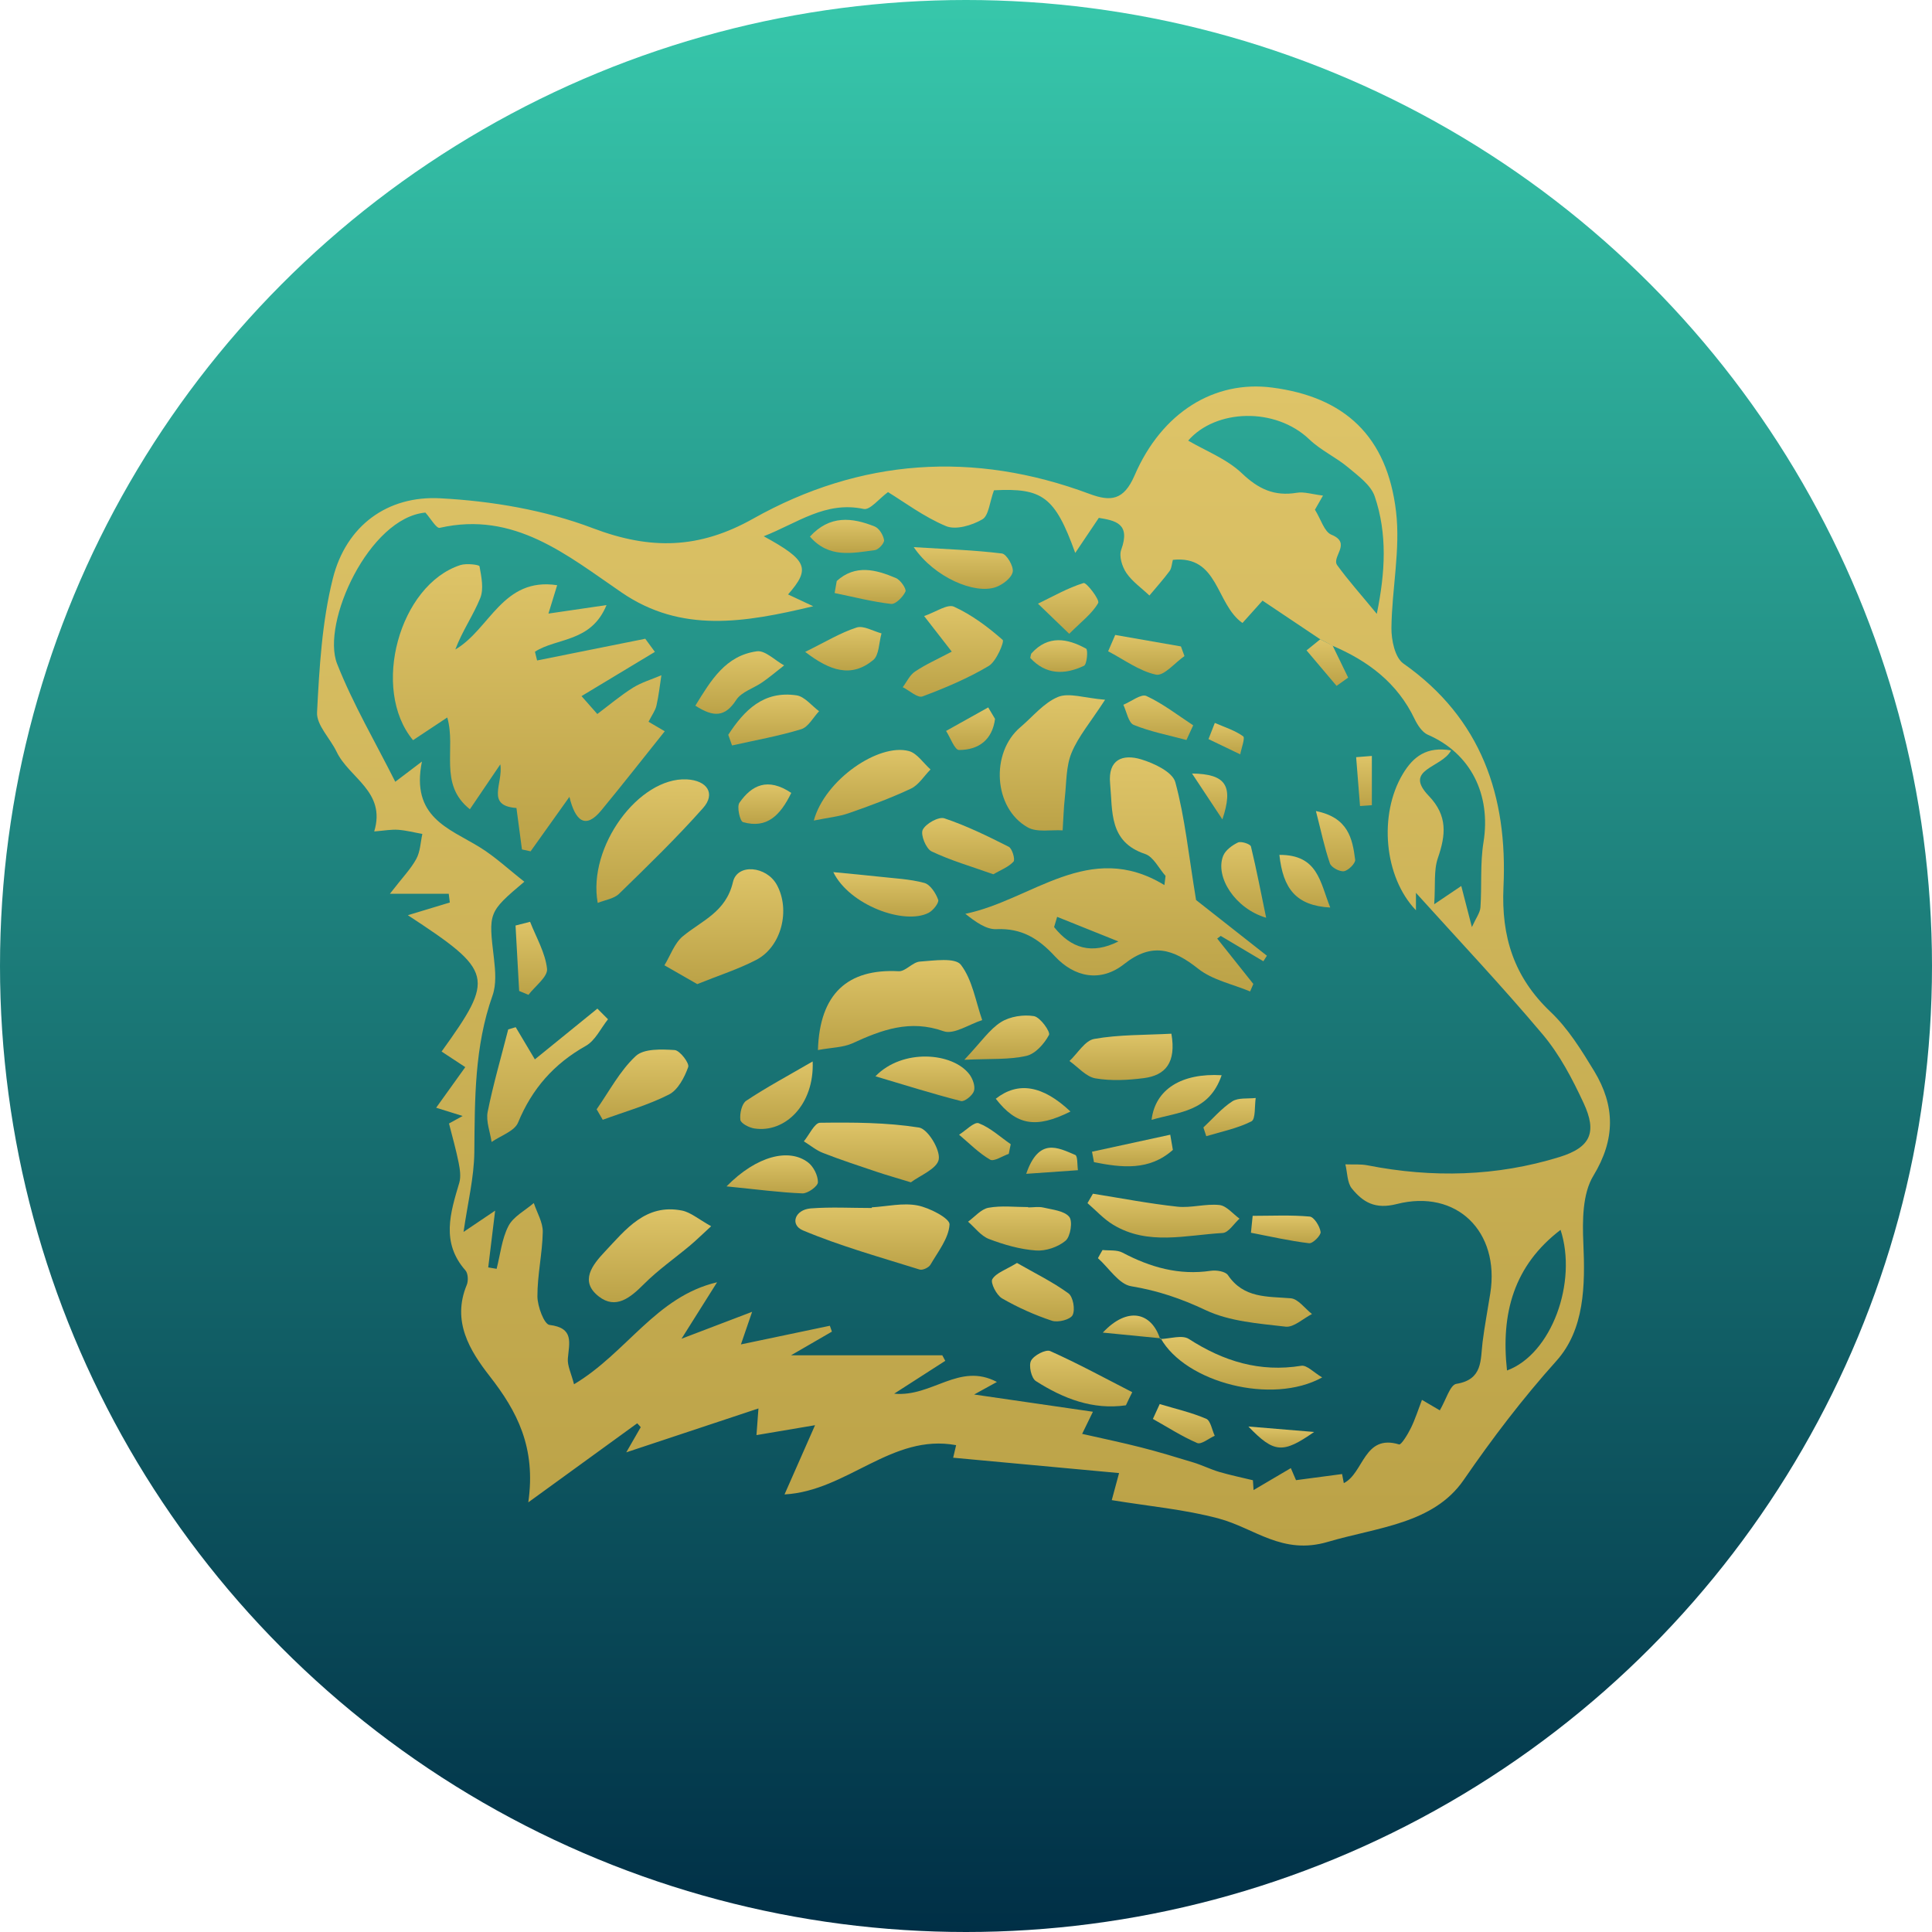 <svg width="390" height="390" viewBox="0 0 390 390" fill="none" xmlns="http://www.w3.org/2000/svg">
<circle cx="195" cy="195" r="195" fill="url(#paint0_linear_373_286)"/>
<g clip-path="url(#clip0_373_286)">
<path d="M164.528 287.696C159.712 288.512 156.491 289.045 152.705 289.695C152.821 288.095 152.921 286.729 153.103 284.314C144.137 287.296 135.784 290.061 126.419 293.176C127.731 290.894 128.528 289.495 129.341 288.095C129.109 287.829 128.876 287.562 128.627 287.313C121.786 292.277 114.945 297.241 106.642 303.271C108.236 292.177 104.367 284.864 98.854 277.801C94.803 272.603 91.183 266.706 94.221 259.376C94.57 258.544 94.487 257.044 93.956 256.445C88.991 250.814 90.9 244.85 92.71 238.77C93.076 237.521 92.843 236.005 92.578 234.672C92.046 232.023 91.299 229.408 90.635 226.793C91.548 226.293 92.478 225.793 93.391 225.277C91.581 224.71 89.771 224.144 88.044 223.611C90.618 220.029 92.162 217.88 93.922 215.415C92.129 214.232 90.635 213.249 89.14 212.267C99.917 197.274 99.635 196.091 82.332 184.747C85.404 183.814 88.094 182.998 90.801 182.182C90.734 181.599 90.651 180.999 90.585 180.416C87.264 180.416 83.943 180.416 78.712 180.416C81.269 177.101 82.947 175.402 84.042 173.369C84.84 171.903 84.889 170.021 85.255 168.339C83.627 168.055 82 167.622 80.373 167.506C78.994 167.406 77.6 167.672 75.541 167.839C77.981 159.776 70.476 157.077 67.935 151.73C66.64 149.031 63.867 146.366 64 143.801C64.465 134.739 64.996 125.51 67.188 116.781C69.862 106.12 78.197 100.006 88.891 100.589C99.269 101.139 110.029 102.954 119.71 106.636C131.317 111.034 141.131 110.834 152.057 104.687C173.66 92.56 196.542 90.977 219.906 99.689C224.223 101.305 226.847 101.005 229.022 95.991C234.552 83.164 245.196 76.734 256.769 78.233C271.399 80.116 280 88.012 281.81 103.254C282.723 110.934 280.963 118.897 280.88 126.743C280.847 129.191 281.594 132.756 283.288 133.939C299.063 145.017 304.36 160.792 303.496 179.05C303.031 189.111 305.622 197.257 312.994 204.254C316.548 207.619 319.255 212.017 321.828 216.248C326.013 223.195 326.146 229.924 321.646 237.337C319.437 240.969 319.421 246.383 319.62 250.947C320.002 259.493 319.869 268.372 314.19 274.702C307.332 282.348 301.288 290.294 295.459 298.757C289.349 307.619 278.007 308.302 268.028 311.251C258.828 313.966 253.249 308.469 246.026 306.536C239.135 304.687 231.911 304.054 224.423 302.821C224.721 301.739 225.103 300.273 225.9 297.358C214.509 296.308 203.583 295.292 192.408 294.259C192.491 293.926 192.74 292.876 193.006 291.727C180.004 289.312 171.037 300.972 158.367 301.672C160.393 297.074 162.186 293.026 164.528 287.696ZM266.517 129.058C262.614 126.443 258.696 123.827 254.86 121.245C253.216 123.078 252.087 124.344 250.808 125.76C245.378 121.945 246.026 112.033 236.76 113.016C236.544 113.782 236.528 114.699 236.079 115.298C234.817 116.997 233.389 118.58 232.028 120.213C230.45 118.713 228.574 117.414 227.378 115.665C226.515 114.399 225.851 112.266 226.332 110.967C228.292 105.603 225.037 105.087 221.815 104.537C219.989 107.252 218.511 109.435 217.05 111.617C212.948 100.206 210.408 98.473 200.644 98.973C199.764 101.355 199.598 104.087 198.303 104.837C196.227 106.053 192.939 107.036 190.963 106.203C186.496 104.337 182.511 101.322 179.256 99.34C177.48 100.622 175.637 103.021 174.341 102.738C166.62 101.105 160.974 105.586 154.166 108.252C163.017 113.083 163.664 114.782 159.081 119.996C160.493 120.662 161.887 121.312 164.162 122.378C150.264 125.71 137.544 127.842 125.522 119.629C114.43 112.05 103.819 103.121 88.758 106.553C88.078 106.703 86.882 104.587 85.869 103.471C74.511 104.504 64.797 125.76 68.052 134.006C71.273 142.168 75.79 149.831 79.791 157.81C81.435 156.561 82.481 155.761 85.172 153.729C82.897 164.94 90.601 167.206 96.729 170.954C99.917 172.903 102.69 175.518 105.845 177.984C98.522 184.181 98.605 184.164 99.718 193.543C100 195.991 100.216 198.74 99.419 200.972C95.766 211.267 95.849 221.878 95.749 232.557C95.699 237.704 94.404 242.851 93.574 248.682C95.948 247.083 97.459 246.066 99.95 244.384C99.369 249.115 98.971 252.48 98.555 255.845C99.12 255.945 99.684 256.028 100.249 256.128C100.996 253.23 101.295 250.081 102.64 247.482C103.637 245.567 105.994 244.367 107.755 242.851C108.402 244.8 109.598 246.749 109.565 248.682C109.482 253.03 108.469 257.361 108.485 261.709C108.502 263.724 109.847 267.323 110.926 267.456C115.924 268.055 114.895 271.054 114.629 274.236C114.513 275.668 115.293 277.184 115.875 279.433C126.535 273.07 132.43 261.725 144.751 258.843C142.526 262.375 140.301 265.923 137.577 270.238C142.343 268.422 146.279 266.923 151.825 264.807C150.613 268.355 150.131 269.738 149.566 271.387C155.777 270.088 161.655 268.855 167.517 267.622C167.649 268.022 167.799 268.405 167.932 268.805C165.208 270.388 162.502 271.954 159.679 273.586C170.256 273.586 180.236 273.586 190.216 273.586C190.415 273.953 190.614 274.336 190.814 274.702C187.692 276.718 184.57 278.717 180.502 281.332C188.19 282.065 193.603 274.935 201.242 278.967C198.934 280.249 197.29 281.149 196.642 281.499C204.065 282.582 212.068 283.731 220.62 284.98C219.507 287.246 219.042 288.195 218.445 289.445C222.712 290.411 226.548 291.211 230.334 292.177C233.871 293.076 237.375 294.142 240.878 295.209C242.672 295.758 244.365 296.608 246.159 297.141C248.384 297.791 250.659 298.257 252.917 298.807C252.967 299.473 253.017 300.123 253.05 300.789C255.474 299.357 257.915 297.924 260.572 296.358C261.103 297.574 261.535 298.574 261.618 298.79C265.006 298.34 267.961 297.941 270.917 297.557C271.033 298.174 271.149 298.773 271.266 299.39C275.317 297.374 275.301 289.412 282.424 291.577C282.856 291.71 284.201 289.511 284.815 288.245C285.679 286.48 286.277 284.581 287.041 282.582C288.651 283.514 289.747 284.164 290.644 284.697C291.889 282.598 292.72 279.55 293.982 279.35C299.362 278.484 298.83 274.552 299.279 270.904C299.694 267.606 300.325 264.324 300.839 261.042C302.782 248.632 294.065 239.969 281.959 243.051C277.576 244.167 275.151 242.685 272.893 239.919C271.93 238.737 271.996 236.688 271.581 235.039C273.076 235.105 274.603 234.955 276.065 235.238C289.133 237.804 302.101 237.487 314.821 233.556C321.098 231.607 322.426 228.575 319.67 222.661C317.411 217.797 314.838 212.883 311.417 208.818C303.164 199.007 294.347 189.678 285.828 180.233C285.828 180.916 285.828 182.115 285.828 183.748C279.352 177.018 278.29 164.39 283.172 156.245C285.264 152.746 287.97 150.631 292.919 151.48C291.009 155.095 283.188 155.212 288.419 160.659C292.271 164.674 291.856 168.572 290.245 173.236C289.399 175.718 289.78 178.617 289.515 182.531C292.255 180.682 293.334 179.949 294.978 178.85C295.725 181.732 296.306 184.014 297.12 187.146C297.95 185.313 298.764 184.264 298.847 183.181C299.146 178.8 298.764 174.336 299.461 170.038C301.022 160.343 296.854 152.047 288.22 148.315C287.09 147.815 286.144 146.366 285.563 145.15C282.092 137.87 276.181 133.423 268.991 130.357C268.177 129.908 267.347 129.475 266.517 129.058ZM277.924 123.911C279.651 115.482 280.066 107.752 277.509 100.206C276.729 97.907 274.188 96.075 272.162 94.375C269.705 92.31 266.649 90.927 264.341 88.728C257.45 82.115 245.378 82.565 239.849 88.945C243.402 91.027 247.653 92.643 250.692 95.541C254.046 98.74 257.268 100.222 261.768 99.473C263.245 99.223 264.839 99.773 267.065 100.039C266.101 101.722 265.537 102.705 265.437 102.888C266.666 104.87 267.33 107.352 268.758 107.935C272.959 109.634 268.725 112.416 269.937 114.099C272.212 117.231 274.819 120.129 277.924 123.911ZM315.02 248.265C305.622 255.445 302.932 265.057 304.21 276.651C313.244 273.32 318.458 258.777 315.02 248.265Z" fill="url(#paint1_linear_373_286)"/>
<path d="M269.007 130.324C270.053 132.473 271.1 134.622 272.146 136.788C271.365 137.337 270.585 137.904 269.804 138.453C267.779 136.071 265.769 133.672 263.744 131.29C264.657 130.541 265.587 129.808 266.5 129.058C267.347 129.475 268.177 129.908 269.007 130.324Z" fill="url(#paint2_linear_373_286)"/>
<path d="M114.945 160.859C111.956 165.057 109.531 168.455 107.107 171.853C106.526 171.72 105.945 171.587 105.364 171.47C105.015 168.855 104.666 166.239 104.251 163.107C97.991 162.641 101.611 158.21 100.996 154.295C99.103 157.077 97.227 159.859 94.853 163.357C88.46 158.293 92.129 151.163 90.286 144.833C87.862 146.432 85.603 147.948 83.378 149.414C74.81 139.103 80.622 118.047 92.943 114.065C94.138 113.682 96.729 113.982 96.795 114.315C97.177 116.414 97.692 118.88 96.945 120.729C95.533 124.227 93.292 127.409 91.913 131.107C98.904 127.042 101.445 116.464 112.471 118.13C111.856 120.112 111.375 121.695 110.71 123.86C114.646 123.294 117.917 122.811 122.434 122.145C119.328 129.724 112.388 128.708 107.987 131.557C108.137 132.14 108.269 132.723 108.419 133.322C115.692 131.856 122.965 130.407 130.255 128.941C130.902 129.824 131.55 130.707 132.197 131.59C127.266 134.572 122.334 137.537 117.386 140.519C118.448 141.718 119.511 142.934 120.574 144.134C122.948 142.351 125.24 140.419 127.747 138.836C129.507 137.737 131.583 137.137 133.509 136.304C133.194 138.353 132.978 140.419 132.513 142.434C132.297 143.417 131.633 144.284 130.919 145.7C132.214 146.449 133.443 147.165 134.19 147.615C129.823 153.079 125.672 158.377 121.388 163.574C118.15 167.522 116.107 165.656 114.945 160.859Z" fill="url(#paint3_linear_373_286)"/>
<path d="M235.282 176.817C233.921 175.285 232.825 172.936 231.148 172.386C223.808 169.938 224.622 163.791 224.09 158.16C223.626 153.263 226.681 152.18 230.334 153.279C232.958 154.062 236.71 155.845 237.258 157.91C239.185 165.007 239.915 172.42 241.443 181.682C244.797 184.33 250.277 188.628 255.74 192.926C255.507 193.293 255.258 193.659 255.026 194.042C252.153 192.343 249.297 190.627 246.424 188.928C246.192 189.111 245.943 189.278 245.71 189.461C248.135 192.51 250.576 195.558 253 198.623C252.784 199.123 252.568 199.639 252.352 200.139C248.816 198.657 244.747 197.84 241.858 195.541C236.81 191.543 232.509 190.194 226.947 194.592C222.148 198.39 216.867 197.257 212.948 193.043C209.594 189.411 206.223 187.346 201.142 187.562C199.05 187.662 196.875 186.046 194.865 184.464C208.316 181.715 219.873 169.404 235.05 178.667C235.133 178.017 235.216 177.417 235.282 176.817ZM225.768 190.044C221.434 188.312 217.415 186.696 213.397 185.08C213.197 185.763 212.982 186.463 212.782 187.146C216.22 191.443 220.387 192.743 225.768 190.044Z" fill="url(#paint4_linear_373_286)"/>
<path d="M165.109 211.966C165.458 200.539 171.17 195.508 181.415 196.058C182.793 196.124 184.221 194.209 185.699 194.109C188.539 193.909 192.823 193.259 193.969 194.758C196.293 197.79 196.941 202.121 198.269 205.92C195.646 206.752 192.557 208.901 190.482 208.168C183.69 205.753 177.994 207.885 172.083 210.601C170.173 211.467 167.865 211.45 165.109 211.966Z" fill="url(#paint5_linear_373_286)"/>
<path d="M223.078 141.252C220.122 145.816 217.664 148.665 216.303 151.98C215.19 154.678 215.29 157.91 214.958 160.925C214.709 163.158 214.659 165.39 214.509 167.622C212.135 167.472 209.345 168.072 207.469 167.022C200.544 163.158 199.897 151.93 205.991 146.782C208.482 144.667 210.707 141.868 213.579 140.685C215.804 139.786 218.843 140.902 223.078 141.252Z" fill="url(#paint6_linear_373_286)"/>
<path d="M140.749 198.656C138.441 197.34 136.282 196.091 134.124 194.858C135.336 192.876 136.149 190.394 137.843 188.995C141.729 185.796 146.544 184.114 147.956 178.05C148.836 174.235 154.731 174.835 156.806 178.6C159.596 183.681 157.769 191.094 152.672 193.759C149.052 195.641 145.116 196.891 140.749 198.656Z" fill="url(#paint7_linear_373_286)"/>
<path d="M175.985 243.717C179.074 243.534 182.262 242.768 185.201 243.334C187.642 243.801 191.744 245.949 191.677 247.166C191.528 249.947 189.352 252.663 187.825 255.295C187.493 255.878 186.247 256.461 185.649 256.278C177.729 253.796 169.692 251.563 162.07 248.365C159.43 247.249 160.426 244.2 163.648 243.934C167.733 243.617 171.867 243.851 175.985 243.851C175.985 243.801 175.985 243.767 175.985 243.717Z" fill="url(#paint8_linear_373_286)"/>
<path d="M120.657 182.265C118.581 170.904 128.976 156.877 138.607 157.327C142.742 157.527 144.518 160.192 141.928 163.107C136.581 169.138 130.769 174.768 124.991 180.399C123.978 181.415 122.201 181.648 120.657 182.265Z" fill="url(#paint9_linear_373_286)"/>
<path d="M183.873 238.67C180.784 237.72 178.825 237.171 176.899 236.521C173.295 235.305 169.675 234.122 166.138 232.74C164.76 232.206 163.548 231.19 162.269 230.391C163.365 229.075 164.428 226.659 165.541 226.643C172.216 226.559 178.958 226.576 185.517 227.609C187.277 227.892 189.817 232.04 189.502 234.022C189.186 235.938 185.649 237.321 183.873 238.67Z" fill="url(#paint10_linear_373_286)"/>
<path d="M222.563 252.33C223.924 252.48 225.469 252.263 226.598 252.863C232.21 255.828 237.989 257.477 244.415 256.527C245.528 256.361 247.354 256.644 247.869 257.394C251.057 262.108 255.806 261.692 260.539 262.075C262.05 262.191 263.411 264.14 264.839 265.256C263.063 266.156 261.17 267.988 259.526 267.805C254.063 267.172 248.234 266.756 243.386 264.474C238.454 262.141 233.705 260.526 228.341 259.643C225.867 259.243 223.858 255.961 221.633 253.979C221.932 253.412 222.247 252.879 222.563 252.33Z" fill="url(#paint11_linear_373_286)"/>
<path d="M143.555 247.532C141.563 249.348 140.483 250.431 139.304 251.414C136.199 254.012 132.828 256.361 129.972 259.226C127.249 261.958 124.31 264.39 120.873 261.708C116.954 258.66 119.561 255.362 122.068 252.696C126.319 248.182 130.338 242.918 137.661 244.367C139.421 244.717 140.982 246.1 143.555 247.532Z" fill="url(#paint12_linear_373_286)"/>
<path d="M104.102 207.352C105.264 209.318 106.426 211.267 107.971 213.849C112.288 210.334 116.439 206.969 120.59 203.604C121.304 204.32 122.019 205.037 122.733 205.753C121.271 207.585 120.159 210.051 118.266 211.117C111.84 214.732 107.406 219.746 104.583 226.593C103.869 228.342 101.079 229.241 99.236 230.524C98.937 228.492 98.074 226.359 98.439 224.46C99.568 218.846 101.179 213.349 102.59 207.802C103.089 207.652 103.603 207.502 104.102 207.352Z" fill="url(#paint13_linear_373_286)"/>
<path d="M192.125 131.54C190.266 129.141 188.921 127.392 186.546 124.36C188.854 123.577 191.245 121.861 192.59 122.478C196.161 124.11 199.432 126.559 202.404 129.174C202.786 129.508 201.125 133.522 199.581 134.438C195.38 136.937 190.797 138.87 186.214 140.585C185.251 140.952 183.574 139.386 182.229 138.72C183.042 137.653 183.64 136.271 184.703 135.571C186.845 134.122 189.236 133.072 192.125 131.54Z" fill="url(#paint14_linear_373_286)"/>
<path d="M220.62 240.969C226.299 241.868 231.961 242.968 237.673 243.584C240.463 243.884 243.369 242.951 246.159 243.251C247.587 243.401 248.865 245.033 250.21 246C249.081 247.016 247.985 248.831 246.806 248.898C239.384 249.315 231.729 251.48 224.705 247.232C222.795 246.083 221.234 244.334 219.524 242.868C219.889 242.235 220.255 241.602 220.62 240.969Z" fill="url(#paint15_linear_373_286)"/>
<path d="M164.279 165.64C166.52 157.394 177.38 149.981 183.474 151.613C185.135 152.063 186.397 154.045 187.841 155.328C186.529 156.644 185.45 158.46 183.889 159.193C179.821 161.108 175.57 162.674 171.319 164.157C169.36 164.84 167.218 165.04 164.279 165.64Z" fill="url(#paint16_linear_373_286)"/>
<path d="M236.461 208.668C237.474 214.516 235.249 217.064 230.932 217.631C227.694 218.047 224.306 218.23 221.118 217.681C219.225 217.347 217.614 215.398 215.887 214.182C217.548 212.633 219.026 210.034 220.902 209.718C225.884 208.835 231.031 208.952 236.461 208.668Z" fill="url(#paint17_linear_373_286)"/>
<path d="M120.441 223.927C122.998 220.279 125.124 216.165 128.328 213.183C129.972 211.65 133.542 211.8 136.183 211.967C137.229 212.033 139.205 214.615 138.922 215.398C138.175 217.497 136.847 220.029 135.037 220.946C130.803 223.095 126.153 224.394 121.67 226.043C121.255 225.343 120.856 224.644 120.441 223.927Z" fill="url(#paint18_linear_373_286)"/>
<path d="M207.552 243.734C208.581 243.734 209.661 243.534 210.64 243.767C212.467 244.201 214.808 244.4 215.838 245.633C216.568 246.499 216.103 249.615 215.107 250.447C213.596 251.73 211.105 252.58 209.113 252.43C205.908 252.197 202.67 251.264 199.648 250.114C198.02 249.498 196.808 247.815 195.413 246.616C196.775 245.633 198.054 244.067 199.548 243.801C202.138 243.334 204.878 243.668 207.552 243.668C207.552 243.701 207.552 243.718 207.552 243.734Z" fill="url(#paint19_linear_373_286)"/>
<path d="M234.186 270.304C236.146 270.254 238.62 269.405 239.982 270.287C246.989 274.802 254.312 277.051 262.681 275.701C263.81 275.518 265.205 277.067 266.899 278.05C256.786 283.664 239.317 279.083 234.303 270.154L234.186 270.304Z" fill="url(#paint20_linear_373_286)"/>
<path d="M227.279 283.681C220.62 284.647 214.642 282.332 209.096 278.783C208.183 278.2 207.618 275.652 208.133 274.669C208.697 273.586 211.105 272.337 212.002 272.736C217.631 275.252 223.061 278.217 228.557 281.032C228.109 281.915 227.694 282.798 227.279 283.681Z" fill="url(#paint21_linear_373_286)"/>
<path d="M200.511 176.484C196.127 174.919 191.943 173.719 188.057 171.87C186.928 171.337 185.782 168.488 186.264 167.506C186.878 166.256 189.485 164.807 190.631 165.19C195.114 166.689 199.415 168.805 203.633 170.937C204.33 171.287 204.961 173.519 204.596 173.919C203.6 175.019 202.039 175.602 200.511 176.484Z" fill="url(#paint22_linear_373_286)"/>
<path d="M168.214 176.051C171.884 176.418 174.673 176.651 177.463 176.967C180.518 177.317 183.657 177.434 186.596 178.234C187.791 178.567 188.904 180.299 189.386 181.632C189.601 182.215 188.373 183.797 187.459 184.264C182.561 186.796 171.469 182.715 168.214 176.051Z" fill="url(#paint23_linear_373_286)"/>
<path d="M176.716 217.264C182.179 211.6 192.341 212.433 195.696 216.881C196.36 217.764 196.908 219.28 196.609 220.229C196.327 221.129 194.699 222.445 193.985 222.262C188.19 220.779 182.478 218.98 176.716 217.264Z" fill="url(#paint24_linear_373_286)"/>
<path d="M184.454 110.451C191.196 110.867 196.758 111.05 202.255 111.733C203.201 111.85 204.662 114.365 204.43 115.448C204.181 116.681 202.421 118.014 201.042 118.513C196.758 120.046 188.539 116.514 184.454 110.451Z" fill="url(#paint25_linear_373_286)"/>
<path d="M147.009 148.332C150.214 143.401 154.133 139.37 160.808 140.369C162.435 140.619 163.83 142.451 165.341 143.567C164.162 144.817 163.183 146.749 161.738 147.199C157.172 148.598 152.439 149.431 147.773 150.481C147.524 149.764 147.275 149.048 147.009 148.332Z" fill="url(#paint26_linear_373_286)"/>
<path d="M205.293 254.945C208.863 256.994 212.483 258.76 215.672 261.076C216.618 261.759 217.083 264.374 216.518 265.473C216.053 266.39 213.546 267.023 212.334 266.606C208.863 265.457 205.443 263.924 202.271 262.092C201.159 261.442 199.897 258.943 200.312 258.227C201.092 256.928 203.052 256.328 205.293 254.945Z" fill="url(#paint27_linear_373_286)"/>
<path d="M140.367 142.451C143.539 137.287 146.494 132.323 152.804 131.473C154.465 131.257 156.441 133.306 158.284 134.322C156.84 135.455 155.428 136.654 153.917 137.704C152.157 138.936 149.699 139.636 148.62 141.285C146.362 144.767 144.07 144.833 140.367 142.451Z" fill="url(#paint28_linear_373_286)"/>
<path d="M164.046 214.266C164.411 222.945 158.5 228.775 152.256 227.792C151.194 227.626 149.533 226.759 149.45 226.043C149.301 224.794 149.732 222.795 150.646 222.195C154.648 219.53 158.915 217.247 164.046 214.266Z" fill="url(#paint29_linear_373_286)"/>
<path d="M146.661 239.486C152.771 233.273 159.28 231.74 163.1 234.639C164.212 235.471 165.125 237.287 165.109 238.653C165.109 239.453 163.066 240.935 161.987 240.902C157.404 240.719 152.838 240.102 146.661 239.486Z" fill="url(#paint30_linear_373_286)"/>
<path d="M194.666 213.932C198.12 210.267 199.764 207.769 202.072 206.319C203.882 205.187 206.589 204.77 208.714 205.12C209.993 205.336 212.085 208.302 211.753 208.918C210.806 210.7 208.996 212.749 207.17 213.149C203.666 213.949 199.913 213.682 194.666 213.932Z" fill="url(#paint31_linear_373_286)"/>
<path d="M162.535 131.59C166.653 129.575 169.659 127.725 172.913 126.676C174.325 126.226 176.251 127.409 177.945 127.859C177.413 129.708 177.48 132.273 176.251 133.256C171.851 136.871 167.533 135.438 162.535 131.59Z" fill="url(#paint32_linear_373_286)"/>
<path d="M255.59 185.263C249.314 183.414 245.245 177.017 246.906 172.786C247.354 171.637 248.716 170.637 249.895 170.071C250.542 169.771 252.386 170.37 252.518 170.87C253.631 175.451 254.511 180.099 255.59 185.263Z" fill="url(#paint33_linear_373_286)"/>
<path d="M215.838 127.942C213.081 125.276 211.304 123.577 209.528 121.861C212.566 120.395 215.539 118.68 218.727 117.697C219.308 117.513 222.048 121.095 221.683 121.728C220.454 123.877 218.295 125.476 215.838 127.942Z" fill="url(#paint34_linear_373_286)"/>
<path d="M225.12 128.175C229.537 128.942 233.97 129.708 238.387 130.491C238.62 131.14 238.869 131.79 239.101 132.44C237.159 133.789 234.934 136.521 233.356 136.188C229.952 135.455 226.897 133.139 223.692 131.474C224.173 130.358 224.638 129.275 225.12 128.175Z" fill="url(#paint35_linear_373_286)"/>
<path d="M163.498 108.318C167.5 103.937 172.017 104.454 176.583 106.286C177.48 106.652 178.293 108.018 178.459 109.018C178.559 109.618 177.347 110.967 176.6 111.05C172.066 111.65 167.317 112.749 163.498 108.318Z" fill="url(#paint36_linear_373_286)"/>
<path d="M246.607 217.048C244.066 224.461 238.089 224.411 232.459 226.06C233.207 219.863 238.537 216.581 246.607 217.048Z" fill="url(#paint37_linear_373_286)"/>
<path d="M239.5 149.381C235.93 148.415 232.26 147.715 228.856 146.333C227.793 145.899 227.428 143.684 226.764 142.268C228.341 141.618 230.367 140.002 231.43 140.502C234.768 142.051 237.757 144.384 240.862 146.416C240.413 147.399 239.965 148.398 239.5 149.381Z" fill="url(#paint38_linear_373_286)"/>
<path d="M216.087 224.377C209.079 227.892 205.161 227.143 201.009 221.795C205.476 218.297 210.424 219.03 216.087 224.377Z" fill="url(#paint39_linear_373_286)"/>
<path d="M168.911 117.281C172.664 113.882 176.816 114.965 180.867 116.698C181.78 117.081 183.009 118.88 182.777 119.413C182.279 120.512 180.784 122.012 179.871 121.912C176.035 121.462 172.282 120.496 168.48 119.713C168.629 118.896 168.779 118.097 168.911 117.281Z" fill="url(#paint40_linear_373_286)"/>
<path d="M252.867 245.433C256.72 245.433 260.572 245.233 264.391 245.583C265.255 245.667 266.417 247.532 266.583 248.682C266.683 249.365 264.989 251.064 264.258 250.964C260.323 250.497 256.437 249.598 252.518 248.848C252.635 247.732 252.751 246.583 252.867 245.433Z" fill="url(#paint41_linear_373_286)"/>
<path d="M236.76 232.123C231.978 236.388 226.432 235.705 220.836 234.605C220.703 233.906 220.57 233.189 220.437 232.49C225.701 231.34 230.965 230.208 236.229 229.058C236.411 230.091 236.577 231.107 236.76 232.123Z" fill="url(#paint42_linear_373_286)"/>
<path d="M107.007 186.08C108.236 189.228 110.079 192.326 110.428 195.575C110.594 197.174 108.004 199.073 106.675 200.822C106.044 200.556 105.43 200.289 104.799 200.039C104.55 195.641 104.317 191.227 104.068 186.829C105.048 186.579 106.028 186.329 107.007 186.08Z" fill="url(#paint43_linear_373_286)"/>
<path d="M258.264 172.569C266.052 172.536 266.45 178.017 268.526 183.198C261.585 182.814 258.995 179.349 258.264 172.569Z" fill="url(#paint44_linear_373_286)"/>
<path d="M159.729 160.059C157.52 164.59 154.814 167.339 149.981 165.956C149.367 165.773 148.703 162.841 149.267 162.042C151.725 158.51 154.963 156.861 159.729 160.059Z" fill="url(#paint45_linear_373_286)"/>
<path d="M265.637 163.724C272.146 165.023 273.009 169.271 273.557 173.536C273.657 174.252 272.196 175.718 271.299 175.868C270.419 176.001 268.742 175.102 268.459 174.286C267.364 171.104 266.683 167.789 265.637 163.724Z" fill="url(#paint46_linear_373_286)"/>
<path d="M207.967 132.806C208.1 132.273 208.1 132.023 208.216 131.89C211.587 128.158 215.456 128.858 219.242 130.94C219.657 131.157 219.424 134.089 218.827 134.389C214.891 136.271 211.089 136.221 207.967 132.806Z" fill="url(#paint47_linear_373_286)"/>
<path d="M234.103 283.431C237.258 284.381 240.48 285.114 243.485 286.396C244.382 286.779 244.648 288.645 245.212 289.828C244.017 290.361 242.489 291.644 241.675 291.294C238.57 289.961 235.697 288.095 232.725 286.43C233.19 285.414 233.638 284.414 234.103 283.431Z" fill="url(#paint48_linear_373_286)"/>
<path d="M207.153 236.954C209.71 229.558 213.513 231.64 217.05 233.14C217.565 233.356 217.432 235.155 217.598 236.221C214.111 236.471 210.624 236.721 207.153 236.954Z" fill="url(#paint49_linear_373_286)"/>
<path d="M200.86 145.117C200.328 149.281 197.622 151.397 193.587 151.397C192.723 151.397 191.843 148.898 190.98 147.549C193.819 145.966 196.659 144.384 199.482 142.801C199.947 143.568 200.411 144.35 200.86 145.117Z" fill="url(#paint50_linear_373_286)"/>
<path d="M203.633 232.923C202.354 233.356 200.627 234.539 199.864 234.089C197.572 232.756 195.662 230.791 193.603 229.058C194.948 228.225 196.675 226.393 197.572 226.743C199.913 227.642 201.906 229.508 204.031 230.974C203.882 231.623 203.766 232.273 203.633 232.923Z" fill="url(#paint51_linear_373_286)"/>
<path d="M242.921 227.592C244.847 225.793 246.59 223.727 248.749 222.328C249.961 221.545 251.887 221.828 253.482 221.645C253.232 223.278 253.482 225.926 252.618 226.359C249.795 227.792 246.574 228.425 243.502 229.358C243.319 228.758 243.12 228.175 242.921 227.592Z" fill="url(#paint52_linear_373_286)"/>
<path d="M234.303 270.154C230.4 269.771 226.498 269.388 222.613 269.005C227.661 263.624 232.459 264.94 234.186 270.288C234.186 270.304 234.303 270.154 234.303 270.154Z" fill="url(#paint53_linear_373_286)"/>
<path d="M246.756 165.407C244.465 161.958 242.755 159.36 240.629 156.145C247.421 156.244 249.048 158.56 246.756 165.407Z" fill="url(#paint54_linear_373_286)"/>
<path d="M252.004 287.962C257.068 288.378 260.506 288.662 265.271 289.061C258.961 293.459 257.218 293.376 252.004 287.962Z" fill="url(#paint55_linear_373_286)"/>
<path d="M276.928 152.596C276.928 155.911 276.928 159.226 276.928 162.541C276.131 162.591 275.334 162.658 274.537 162.708C274.271 159.426 274.006 156.128 273.756 152.846C274.819 152.763 275.865 152.679 276.928 152.596Z" fill="url(#paint56_linear_373_286)"/>
<path d="M245.229 145.933C247.172 146.782 249.247 147.415 250.941 148.631C251.389 148.948 250.592 151.013 250.36 152.279C248.218 151.247 246.076 150.214 243.95 149.198C244.382 148.115 244.814 147.032 245.229 145.933Z" fill="url(#paint57_linear_373_286)"/>
</g>
<defs>
<linearGradient id="paint0_linear_373_286" x1="195" y1="0" x2="195" y2="390" gradientUnits="userSpaceOnUse">
<stop stop-color="#37C7AB"/>
<stop offset="1" stop-color="#002F46"/>
</linearGradient>
<linearGradient id="paint1_linear_373_286" x1="194.495" y1="78.019" x2="194.495" y2="311.99" gradientUnits="userSpaceOnUse">
<stop stop-color="#DEC468"/>
<stop offset="1" stop-color="#BBA247"/>
</linearGradient>
<linearGradient id="paint2_linear_373_286" x1="267.945" y1="129.058" x2="267.945" y2="138.453" gradientUnits="userSpaceOnUse">
<stop stop-color="#DEC468"/>
<stop offset="1" stop-color="#BBA247"/>
</linearGradient>
<linearGradient id="paint3_linear_373_286" x1="106.75" y1="113.886" x2="106.75" y2="171.853" gradientUnits="userSpaceOnUse">
<stop stop-color="#DEC468"/>
<stop offset="1" stop-color="#BBA247"/>
</linearGradient>
<linearGradient id="paint4_linear_373_286" x1="225.303" y1="152.887" x2="225.303" y2="200.139" gradientUnits="userSpaceOnUse">
<stop stop-color="#DEC468"/>
<stop offset="1" stop-color="#BBA247"/>
</linearGradient>
<linearGradient id="paint5_linear_373_286" x1="181.689" y1="193.796" x2="181.689" y2="211.966" gradientUnits="userSpaceOnUse">
<stop stop-color="#DEC468"/>
<stop offset="1" stop-color="#BBA247"/>
</linearGradient>
<linearGradient id="paint6_linear_373_286" x1="212.446" y1="140.343" x2="212.446" y2="167.66" gradientUnits="userSpaceOnUse">
<stop stop-color="#DEC468"/>
<stop offset="1" stop-color="#BBA247"/>
</linearGradient>
<linearGradient id="paint7_linear_373_286" x1="146.117" y1="175.466" x2="146.117" y2="198.656" gradientUnits="userSpaceOnUse">
<stop stop-color="#DEC468"/>
<stop offset="1" stop-color="#BBA247"/>
</linearGradient>
<linearGradient id="paint8_linear_373_286" x1="176.117" y1="243.129" x2="176.117" y2="256.312" gradientUnits="userSpaceOnUse">
<stop stop-color="#DEC468"/>
<stop offset="1" stop-color="#BBA247"/>
</linearGradient>
<linearGradient id="paint9_linear_373_286" x1="131.764" y1="157.316" x2="131.764" y2="182.265" gradientUnits="userSpaceOnUse">
<stop stop-color="#DEC468"/>
<stop offset="1" stop-color="#BBA247"/>
</linearGradient>
<linearGradient id="paint10_linear_373_286" x1="175.899" y1="226.612" x2="175.899" y2="238.67" gradientUnits="userSpaceOnUse">
<stop stop-color="#DEC468"/>
<stop offset="1" stop-color="#BBA247"/>
</linearGradient>
<linearGradient id="paint11_linear_373_286" x1="243.236" y1="252.33" x2="243.236" y2="267.818" gradientUnits="userSpaceOnUse">
<stop stop-color="#DEC468"/>
<stop offset="1" stop-color="#BBA247"/>
</linearGradient>
<linearGradient id="paint12_linear_373_286" x1="131.211" y1="244.122" x2="131.211" y2="262.872" gradientUnits="userSpaceOnUse">
<stop stop-color="#DEC468"/>
<stop offset="1" stop-color="#BBA247"/>
</linearGradient>
<linearGradient id="paint13_linear_373_286" x1="110.542" y1="203.604" x2="110.542" y2="230.524" gradientUnits="userSpaceOnUse">
<stop stop-color="#DEC468"/>
<stop offset="1" stop-color="#BBA247"/>
</linearGradient>
<linearGradient id="paint14_linear_373_286" x1="192.344" y1="122.347" x2="192.344" y2="140.64" gradientUnits="userSpaceOnUse">
<stop stop-color="#DEC468"/>
<stop offset="1" stop-color="#BBA247"/>
</linearGradient>
<linearGradient id="paint15_linear_373_286" x1="234.867" y1="240.969" x2="234.867" y2="249.819" gradientUnits="userSpaceOnUse">
<stop stop-color="#DEC468"/>
<stop offset="1" stop-color="#BBA247"/>
</linearGradient>
<linearGradient id="paint16_linear_373_286" x1="176.06" y1="151.386" x2="176.06" y2="165.64" gradientUnits="userSpaceOnUse">
<stop stop-color="#DEC468"/>
<stop offset="1" stop-color="#BBA247"/>
</linearGradient>
<linearGradient id="paint17_linear_373_286" x1="226.295" y1="208.668" x2="226.295" y2="218.023" gradientUnits="userSpaceOnUse">
<stop stop-color="#DEC468"/>
<stop offset="1" stop-color="#BBA247"/>
</linearGradient>
<linearGradient id="paint18_linear_373_286" x1="129.695" y1="211.866" x2="129.695" y2="226.043" gradientUnits="userSpaceOnUse">
<stop stop-color="#DEC468"/>
<stop offset="1" stop-color="#BBA247"/>
</linearGradient>
<linearGradient id="paint19_linear_373_286" x1="205.804" y1="243.552" x2="205.804" y2="252.447" gradientUnits="userSpaceOnUse">
<stop stop-color="#DEC468"/>
<stop offset="1" stop-color="#BBA247"/>
</linearGradient>
<linearGradient id="paint20_linear_373_286" x1="250.542" y1="269.888" x2="250.542" y2="280.508" gradientUnits="userSpaceOnUse">
<stop stop-color="#DEC468"/>
<stop offset="1" stop-color="#BBA247"/>
</linearGradient>
<linearGradient id="paint21_linear_373_286" x1="218.247" y1="272.66" x2="218.247" y2="283.901" gradientUnits="userSpaceOnUse">
<stop stop-color="#DEC468"/>
<stop offset="1" stop-color="#BBA247"/>
</linearGradient>
<linearGradient id="paint22_linear_373_286" x1="195.427" y1="165.127" x2="195.427" y2="176.484" gradientUnits="userSpaceOnUse">
<stop stop-color="#DEC468"/>
<stop offset="1" stop-color="#BBA247"/>
</linearGradient>
<linearGradient id="paint23_linear_373_286" x1="178.812" y1="176.051" x2="178.812" y2="185.022" gradientUnits="userSpaceOnUse">
<stop stop-color="#DEC468"/>
<stop offset="1" stop-color="#BBA247"/>
</linearGradient>
<linearGradient id="paint24_linear_373_286" x1="186.704" y1="213.279" x2="186.704" y2="222.279" gradientUnits="userSpaceOnUse">
<stop stop-color="#DEC468"/>
<stop offset="1" stop-color="#BBA247"/>
</linearGradient>
<linearGradient id="paint25_linear_373_286" x1="194.454" y1="110.451" x2="194.454" y2="118.87" gradientUnits="userSpaceOnUse">
<stop stop-color="#DEC468"/>
<stop offset="1" stop-color="#BBA247"/>
</linearGradient>
<linearGradient id="paint26_linear_373_286" x1="156.175" y1="140.216" x2="156.175" y2="150.481" gradientUnits="userSpaceOnUse">
<stop stop-color="#DEC468"/>
<stop offset="1" stop-color="#BBA247"/>
</linearGradient>
<linearGradient id="paint27_linear_373_286" x1="208.497" y1="254.945" x2="208.497" y2="266.737" gradientUnits="userSpaceOnUse">
<stop stop-color="#DEC468"/>
<stop offset="1" stop-color="#BBA247"/>
</linearGradient>
<linearGradient id="paint28_linear_373_286" x1="149.326" y1="131.458" x2="149.326" y2="144.092" gradientUnits="userSpaceOnUse">
<stop stop-color="#DEC468"/>
<stop offset="1" stop-color="#BBA247"/>
</linearGradient>
<linearGradient id="paint29_linear_373_286" x1="156.742" y1="214.266" x2="156.742" y2="227.9" gradientUnits="userSpaceOnUse">
<stop stop-color="#DEC468"/>
<stop offset="1" stop-color="#BBA247"/>
</linearGradient>
<linearGradient id="paint30_linear_373_286" x1="155.885" y1="233.225" x2="155.885" y2="240.903" gradientUnits="userSpaceOnUse">
<stop stop-color="#DEC468"/>
<stop offset="1" stop-color="#BBA247"/>
</linearGradient>
<linearGradient id="paint31_linear_373_286" x1="203.227" y1="205" x2="203.227" y2="213.932" gradientUnits="userSpaceOnUse">
<stop stop-color="#DEC468"/>
<stop offset="1" stop-color="#BBA247"/>
</linearGradient>
<linearGradient id="paint32_linear_373_286" x1="170.24" y1="126.576" x2="170.24" y2="135.34" gradientUnits="userSpaceOnUse">
<stop stop-color="#DEC468"/>
<stop offset="1" stop-color="#BBA247"/>
</linearGradient>
<linearGradient id="paint33_linear_373_286" x1="251.062" y1="169.99" x2="251.062" y2="185.263" gradientUnits="userSpaceOnUse">
<stop stop-color="#DEC468"/>
<stop offset="1" stop-color="#BBA247"/>
</linearGradient>
<linearGradient id="paint34_linear_373_286" x1="215.622" y1="117.69" x2="215.622" y2="127.942" gradientUnits="userSpaceOnUse">
<stop stop-color="#DEC468"/>
<stop offset="1" stop-color="#BBA247"/>
</linearGradient>
<linearGradient id="paint35_linear_373_286" x1="231.397" y1="128.175" x2="231.397" y2="136.216" gradientUnits="userSpaceOnUse">
<stop stop-color="#DEC468"/>
<stop offset="1" stop-color="#BBA247"/>
</linearGradient>
<linearGradient id="paint36_linear_373_286" x1="170.982" y1="104.937" x2="170.982" y2="111.624" gradientUnits="userSpaceOnUse">
<stop stop-color="#DEC468"/>
<stop offset="1" stop-color="#BBA247"/>
</linearGradient>
<linearGradient id="paint37_linear_373_286" x1="239.533" y1="217.004" x2="239.533" y2="226.06" gradientUnits="userSpaceOnUse">
<stop stop-color="#DEC468"/>
<stop offset="1" stop-color="#BBA247"/>
</linearGradient>
<linearGradient id="paint38_linear_373_286" x1="233.813" y1="140.408" x2="233.813" y2="149.381" gradientUnits="userSpaceOnUse">
<stop stop-color="#DEC468"/>
<stop offset="1" stop-color="#BBA247"/>
</linearGradient>
<linearGradient id="paint39_linear_373_286" x1="208.548" y1="219.652" x2="208.548" y2="226.527" gradientUnits="userSpaceOnUse">
<stop stop-color="#DEC468"/>
<stop offset="1" stop-color="#BBA247"/>
</linearGradient>
<linearGradient id="paint40_linear_373_286" x1="175.643" y1="115.061" x2="175.643" y2="121.916" gradientUnits="userSpaceOnUse">
<stop stop-color="#DEC468"/>
<stop offset="1" stop-color="#BBA247"/>
</linearGradient>
<linearGradient id="paint41_linear_373_286" x1="259.553" y1="245.376" x2="259.553" y2="250.968" gradientUnits="userSpaceOnUse">
<stop stop-color="#DEC468"/>
<stop offset="1" stop-color="#BBA247"/>
</linearGradient>
<linearGradient id="paint42_linear_373_286" x1="228.599" y1="229.058" x2="228.599" y2="235.435" gradientUnits="userSpaceOnUse">
<stop stop-color="#DEC468"/>
<stop offset="1" stop-color="#BBA247"/>
</linearGradient>
<linearGradient id="paint43_linear_373_286" x1="107.252" y1="186.08" x2="107.252" y2="200.822" gradientUnits="userSpaceOnUse">
<stop stop-color="#DEC468"/>
<stop offset="1" stop-color="#BBA247"/>
</linearGradient>
<linearGradient id="paint44_linear_373_286" x1="263.395" y1="172.569" x2="263.395" y2="183.198" gradientUnits="userSpaceOnUse">
<stop stop-color="#DEC468"/>
<stop offset="1" stop-color="#BBA247"/>
</linearGradient>
<linearGradient id="paint45_linear_373_286" x1="154.391" y1="158.35" x2="154.391" y2="166.315" gradientUnits="userSpaceOnUse">
<stop stop-color="#DEC468"/>
<stop offset="1" stop-color="#BBA247"/>
</linearGradient>
<linearGradient id="paint46_linear_373_286" x1="269.599" y1="163.724" x2="269.599" y2="175.881" gradientUnits="userSpaceOnUse">
<stop stop-color="#DEC468"/>
<stop offset="1" stop-color="#BBA247"/>
</linearGradient>
<linearGradient id="paint47_linear_373_286" x1="213.709" y1="129.234" x2="213.709" y2="135.632" gradientUnits="userSpaceOnUse">
<stop stop-color="#DEC468"/>
<stop offset="1" stop-color="#BBA247"/>
</linearGradient>
<linearGradient id="paint48_linear_373_286" x1="238.969" y1="283.431" x2="238.969" y2="291.353" gradientUnits="userSpaceOnUse">
<stop stop-color="#DEC468"/>
<stop offset="1" stop-color="#BBA247"/>
</linearGradient>
<linearGradient id="paint49_linear_373_286" x1="212.376" y1="231.678" x2="212.376" y2="236.954" gradientUnits="userSpaceOnUse">
<stop stop-color="#DEC468"/>
<stop offset="1" stop-color="#BBA247"/>
</linearGradient>
<linearGradient id="paint50_linear_373_286" x1="195.92" y1="142.801" x2="195.92" y2="151.397" gradientUnits="userSpaceOnUse">
<stop stop-color="#DEC468"/>
<stop offset="1" stop-color="#BBA247"/>
</linearGradient>
<linearGradient id="paint51_linear_373_286" x1="198.817" y1="226.699" x2="198.817" y2="234.189" gradientUnits="userSpaceOnUse">
<stop stop-color="#DEC468"/>
<stop offset="1" stop-color="#BBA247"/>
</linearGradient>
<linearGradient id="paint52_linear_373_286" x1="248.201" y1="221.645" x2="248.201" y2="229.358" gradientUnits="userSpaceOnUse">
<stop stop-color="#DEC468"/>
<stop offset="1" stop-color="#BBA247"/>
</linearGradient>
<linearGradient id="paint53_linear_373_286" x1="228.458" y1="265.565" x2="228.458" y2="270.289" gradientUnits="userSpaceOnUse">
<stop stop-color="#DEC468"/>
<stop offset="1" stop-color="#BBA247"/>
</linearGradient>
<linearGradient id="paint54_linear_373_286" x1="244.181" y1="156.145" x2="244.181" y2="165.407" gradientUnits="userSpaceOnUse">
<stop stop-color="#DEC468"/>
<stop offset="1" stop-color="#BBA247"/>
</linearGradient>
<linearGradient id="paint55_linear_373_286" x1="258.637" y1="287.962" x2="258.637" y2="292.204" gradientUnits="userSpaceOnUse">
<stop stop-color="#DEC468"/>
<stop offset="1" stop-color="#BBA247"/>
</linearGradient>
<linearGradient id="paint56_linear_373_286" x1="275.342" y1="152.596" x2="275.342" y2="162.708" gradientUnits="userSpaceOnUse">
<stop stop-color="#DEC468"/>
<stop offset="1" stop-color="#BBA247"/>
</linearGradient>
<linearGradient id="paint57_linear_373_286" x1="247.513" y1="145.933" x2="247.513" y2="152.279" gradientUnits="userSpaceOnUse">
<stop stop-color="#DEC468"/>
<stop offset="1" stop-color="#BBA247"/>
</linearGradient>
<clipPath id="clip0_373_286">
<rect width="261" height="234" fill="white" transform="translate(64 78)"/>
</clipPath>
</defs>
</svg>
